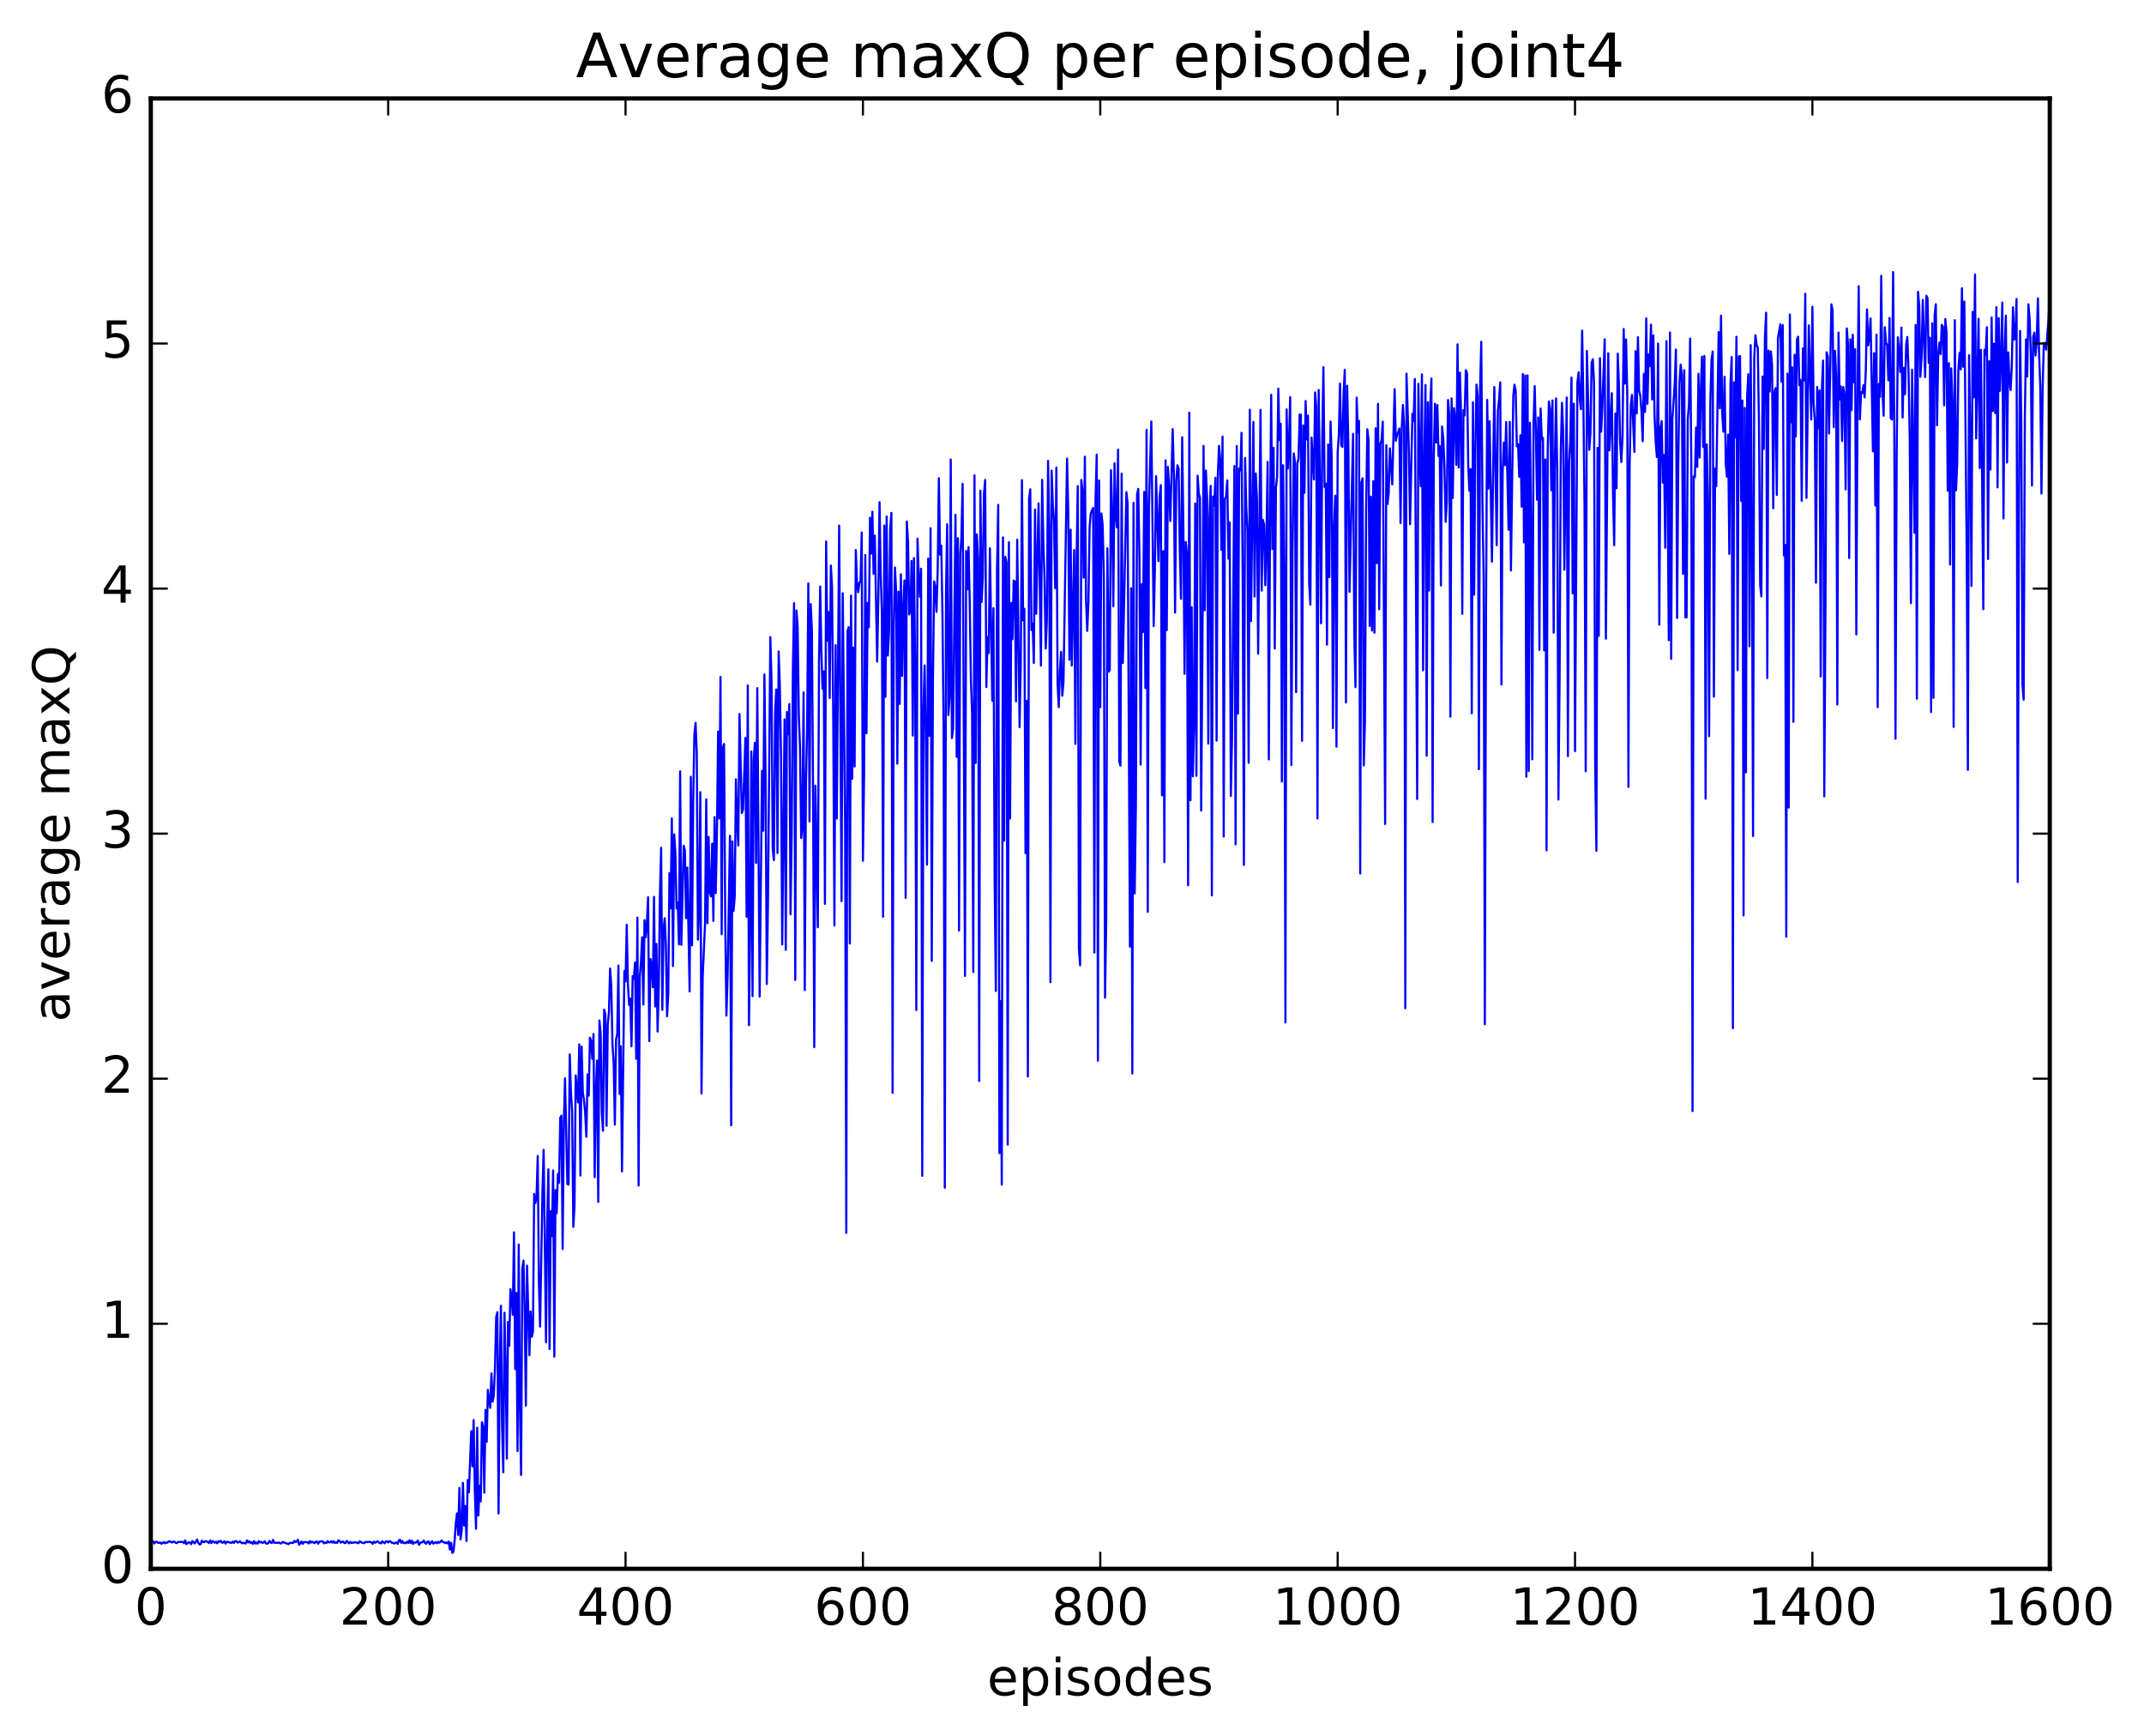 <?xml version="1.0" encoding="utf-8" standalone="no"?>
<!DOCTYPE svg PUBLIC "-//W3C//DTD SVG 1.1//EN"
  "http://www.w3.org/Graphics/SVG/1.1/DTD/svg11.dtd">
<!-- Created with matplotlib (http://matplotlib.org/) -->
<svg height="408pt" version="1.1" viewBox="0 0 504 408" width="504pt" xmlns="http://www.w3.org/2000/svg" xmlns:xlink="http://www.w3.org/1999/xlink">
 <defs>
  <style type="text/css">
*{stroke-linecap:butt;stroke-linejoin:round;stroke-miterlimit:100000;}
  </style>
 </defs>
 <g id="figure_1">
  <g id="patch_1">
   <path d="M 0 408.169 
L 504.319 408.169 
L 504.319 0 
L 0 0 
z
" style="fill:#ffffff;"/>
  </g>
  <g id="axes_1">
   <g id="patch_2">
    <path d="M 35.449 368.742 
L 481.849 368.742 
L 481.849 23.142 
L 35.449 23.142 
z
" style="fill:#ffffff;"/>
   </g>
   <g id="line2d_1">
    <path clip-path="url(#p4bfdbd4b43)" d="M 35.728 362.366 
L 36.007 362.273 
L 36.286 362.781 
L 36.565 362.423 
L 36.844 362.382 
L 37.123 362.62 
L 37.402 362.662 
L 37.681 362.573 
L 37.96 362.859 
L 38.518 362.438 
L 38.797 362.753 
L 39.076 362.55 
L 39.355 362.606 
L 39.634 362.294 
L 39.913 362.283 
L 40.471 362.564 
L 40.75 362.347 
L 41.029 362.389 
L 41.308 362.648 
L 41.587 362.679 
L 41.866 362.429 
L 42.424 362.411 
L 42.982 362.416 
L 43.261 362.724 
L 43.54 362.061 
L 43.819 362.939 
L 44.377 362.485 
L 44.656 362.605 
L 44.935 362.953 
L 45.214 362.206 
L 45.772 362.776 
L 46.33 361.873 
L 46.609 362.644 
L 46.888 362.994 
L 47.167 362.949 
L 47.446 362.135 
L 47.725 362.417 
L 48.004 362.48 
L 48.283 362.226 
L 48.841 362.414 
L 49.12 362.676 
L 49.399 362.081 
L 49.678 362.679 
L 49.957 362.225 
L 50.515 362.61 
L 50.794 362.377 
L 51.073 362.744 
L 51.352 362.234 
L 51.631 362.418 
L 51.91 362.166 
L 52.189 362.602 
L 52.468 362.545 
L 52.747 362.28 
L 53.026 362.807 
L 53.305 362.395 
L 54.421 362.643 
L 54.7 362.348 
L 54.979 362.657 
L 55.258 362.233 
L 55.537 362.222 
L 55.816 362.56 
L 56.095 362.524 
L 56.374 362.265 
L 56.932 362.759 
L 57.211 362.625 
L 57.769 362.797 
L 58.048 362.063 
L 58.327 362.526 
L 58.606 362.272 
L 58.885 362.654 
L 59.164 362.505 
L 59.443 362.859 
L 59.722 362.235 
L 60.001 362.798 
L 60.28 362.574 
L 60.559 362.828 
L 60.838 362.245 
L 61.117 362.535 
L 61.396 362.407 
L 61.675 362.641 
L 61.954 362.586 
L 62.233 362.267 
L 62.512 362.764 
L 62.791 362.842 
L 63.07 362.678 
L 63.349 362.169 
L 63.628 362.591 
L 63.907 362.671 
L 64.186 361.951 
L 64.465 362.607 
L 65.302 362.637 
L 65.581 362.551 
L 65.86 362.769 
L 66.139 362.745 
L 66.418 362.417 
L 67.813 362.941 
L 68.092 362.661 
L 68.65 362.643 
L 68.929 362.657 
L 69.208 362.168 
L 69.487 362.436 
L 69.766 362.316 
L 70.045 361.905 
L 70.324 363.092 
L 70.882 362.325 
L 71.161 362.888 
L 71.44 362.456 
L 72.277 362.485 
L 72.556 362.78 
L 72.835 362.22 
L 73.114 362.586 
L 73.393 362.367 
L 73.951 362.722 
L 74.23 362.359 
L 74.509 362.354 
L 74.788 362.845 
L 75.067 362.374 
L 75.346 362.292 
L 75.904 362.331 
L 76.183 362.754 
L 76.462 362.548 
L 76.741 362.688 
L 77.02 362.255 
L 77.299 362.522 
L 77.578 362.513 
L 77.857 362.264 
L 78.136 362.593 
L 78.415 362.24 
L 78.694 362.668 
L 78.973 362.498 
L 79.252 362.651 
L 79.531 362.046 
L 79.81 362.185 
L 80.089 362.581 
L 80.647 362.327 
L 80.926 362.66 
L 81.205 362.698 
L 81.484 362.17 
L 82.042 362.751 
L 82.321 362.414 
L 82.6 362.65 
L 83.716 362.485 
L 83.995 362.671 
L 84.274 362.709 
L 84.553 362.269 
L 85.111 362.603 
L 85.669 362.708 
L 85.948 362.388 
L 86.227 362.461 
L 86.785 362.414 
L 87.064 362.418 
L 87.343 362.569 
L 87.622 362.856 
L 87.901 362.345 
L 88.18 362.61 
L 88.738 362.287 
L 89.296 362.683 
L 89.575 362.755 
L 89.854 362.271 
L 90.412 362.745 
L 90.691 362.298 
L 90.97 362.289 
L 91.249 362.55 
L 91.528 362.24 
L 91.807 362.336 
L 92.086 362.619 
L 92.365 362.651 
L 92.644 362.801 
L 92.923 362.593 
L 93.202 362.576 
L 93.481 362.886 
L 93.76 362.035 
L 94.039 361.918 
L 94.318 362.625 
L 94.597 362.224 
L 94.876 362.716 
L 95.155 362.614 
L 95.434 362.73 
L 95.713 362.348 
L 95.992 362.647 
L 96.271 362.041 
L 96.55 362.698 
L 96.829 362.154 
L 97.108 362.885 
L 97.387 362.513 
L 97.666 362.591 
L 97.945 362.485 
L 98.224 362.101 
L 98.503 363.092 
L 98.782 362.705 
L 99.061 362.518 
L 99.34 362.469 
L 99.619 362.079 
L 99.898 362.668 
L 100.177 362.851 
L 100.456 362.377 
L 100.735 362.317 
L 101.014 362.957 
L 101.572 362.258 
L 101.851 362.823 
L 102.409 362.478 
L 102.688 362.716 
L 102.967 362.399 
L 103.246 362.614 
L 103.525 362.417 
L 103.804 362.068 
L 104.083 362.447 
L 104.362 362.483 
L 104.641 362.714 
L 104.92 362.543 
L 105.199 362.747 
L 105.478 362.342 
L 105.757 364.207 
L 106.036 362.615 
L 106.315 365.002 
L 106.594 364.706 
L 106.873 362.065 
L 107.152 357.963 
L 107.431 355.708 
L 107.71 360.791 
L 107.989 349.71 
L 108.268 361.824 
L 108.547 359.614 
L 108.826 348.54 
L 109.105 358.565 
L 109.384 353.996 
L 109.663 362.2 
L 109.942 347.87 
L 110.221 350.767 
L 110.779 336.397 
L 111.058 344.655 
L 111.337 333.783 
L 111.616 349.893 
L 111.895 359.331 
L 112.174 335.557 
L 112.453 356.219 
L 112.732 349.243 
L 113.011 352.898 
L 113.29 334.282 
L 113.569 335.249 
L 113.848 350.841 
L 114.127 331.401 
L 114.406 338.903 
L 114.685 326.677 
L 114.964 329.43 
L 115.243 330.911 
L 115.522 322.822 
L 115.801 329.462 
L 116.08 327.942 
L 116.359 321.474 
L 116.638 309.582 
L 116.917 308.427 
L 117.196 355.745 
L 117.475 321.574 
L 117.754 306.909 
L 118.033 335.476 
L 118.312 346.053 
L 118.591 308.552 
L 118.87 321.947 
L 119.149 342.853 
L 119.428 310.697 
L 119.707 316.339 
L 119.986 303.024 
L 120.265 305.004 
L 120.544 309.027 
L 120.823 289.647 
L 121.102 321.792 
L 121.381 303.906 
L 121.66 341.068 
L 121.939 292.525 
L 122.218 330.48 
L 122.497 346.676 
L 122.776 298.266 
L 123.055 296.313 
L 123.334 308.159 
L 123.613 330.386 
L 123.892 297.486 
L 124.45 318.534 
L 124.729 308.247 
L 125.008 314.23 
L 125.287 312.991 
L 125.566 280.623 
L 125.845 282.796 
L 126.124 281.488 
L 126.403 271.719 
L 126.682 301.398 
L 126.961 311.81 
L 127.519 280.167 
L 127.798 270.273 
L 128.356 315.491 
L 128.635 287.151 
L 128.914 274.843 
L 129.193 317.072 
L 129.472 284.648 
L 129.751 290.521 
L 130.03 275.102 
L 130.309 318.874 
L 130.588 279.727 
L 130.867 285.172 
L 131.146 275.946 
L 131.425 278.008 
L 131.704 262.752 
L 131.983 262.236 
L 132.262 293.55 
L 132.541 264.346 
L 132.82 253.468 
L 133.378 278.298 
L 133.657 278.432 
L 133.936 247.821 
L 134.215 256.889 
L 134.494 261.236 
L 134.773 288.373 
L 135.052 283.499 
L 135.331 252.775 
L 135.889 259.138 
L 136.168 245.481 
L 136.447 276.304 
L 136.726 246.008 
L 137.005 256.808 
L 137.284 258.597 
L 137.563 261.551 
L 137.842 267.203 
L 138.121 252.525 
L 138.4 257.522 
L 138.679 243.901 
L 138.958 244.666 
L 139.237 248.898 
L 139.516 243.016 
L 139.795 276.686 
L 140.074 256.181 
L 140.353 249.267 
L 140.632 282.508 
L 140.911 239.86 
L 141.19 242.816 
L 141.469 261.326 
L 141.748 265.79 
L 142.027 237.317 
L 142.306 238.371 
L 142.585 264.601 
L 142.864 240.796 
L 143.143 238.002 
L 143.422 227.644 
L 143.701 231.811 
L 143.98 245.604 
L 144.259 249.815 
L 144.538 264.337 
L 144.817 244.32 
L 145.096 243.093 
L 145.375 226.946 
L 145.654 257.122 
L 145.933 245.93 
L 146.212 275.325 
L 146.77 228.236 
L 147.049 230.676 
L 147.328 217.365 
L 147.607 231.407 
L 147.886 236.207 
L 148.165 234.711 
L 148.444 245.912 
L 148.723 229.448 
L 149.002 230.006 
L 149.281 226.257 
L 149.56 248.868 
L 149.839 215.689 
L 150.118 278.647 
L 150.397 229.619 
L 150.676 226.136 
L 150.955 220.281 
L 151.234 236.125 
L 151.513 216.271 
L 151.792 220.273 
L 152.071 217.047 
L 152.35 210.889 
L 152.629 244.707 
L 152.908 225.43 
L 153.187 226.902 
L 153.466 232.06 
L 153.745 210.808 
L 154.024 236.564 
L 154.303 221.866 
L 154.582 242.46 
L 154.861 232.001 
L 155.14 210.05 
L 155.419 199.279 
L 155.698 237.343 
L 155.977 218.541 
L 156.256 215.817 
L 156.535 222.376 
L 156.814 238.858 
L 157.093 233.405 
L 157.372 205.244 
L 157.651 213.505 
L 157.93 192.357 
L 158.209 227.068 
L 158.488 196.116 
L 158.767 200.48 
L 159.046 213.521 
L 159.325 212.125 
L 159.604 221.957 
L 159.883 181.301 
L 160.162 222.068 
L 160.72 198.804 
L 160.999 199.854 
L 161.278 215.815 
L 161.557 203.905 
L 162.115 233.03 
L 162.394 182.593 
L 162.673 222.201 
L 162.952 188.346 
L 163.231 172.637 
L 163.51 169.899 
L 163.789 176.838 
L 164.068 220.863 
L 164.347 213.262 
L 164.626 186.193 
L 164.905 257.016 
L 165.184 229.574 
L 165.742 217.035 
L 166.021 187.879 
L 166.3 216.988 
L 166.579 196.723 
L 166.858 209.593 
L 167.137 210.728 
L 167.416 198.307 
L 167.695 216.451 
L 167.974 192.061 
L 168.253 209.913 
L 168.532 195.762 
L 168.811 171.959 
L 169.09 192.367 
L 169.369 159.109 
L 169.648 219.587 
L 169.927 175.685 
L 170.206 174.857 
L 170.485 216.568 
L 170.764 238.706 
L 171.043 229.185 
L 171.601 196.45 
L 171.88 264.509 
L 172.159 197.75 
L 172.438 214.12 
L 172.717 210.712 
L 172.996 183.164 
L 173.275 193.411 
L 173.554 198.716 
L 173.833 167.823 
L 174.391 191.092 
L 174.67 190.289 
L 175.228 173.449 
L 175.507 215.451 
L 175.786 161.092 
L 176.065 240.959 
L 176.344 217.956 
L 176.623 176.622 
L 176.902 234.145 
L 177.181 178.634 
L 177.46 174.58 
L 177.739 202.843 
L 178.018 161.742 
L 178.576 234.235 
L 179.134 181.173 
L 179.413 195.269 
L 179.692 158.542 
L 179.971 182.474 
L 180.25 231.275 
L 180.529 212.312 
L 181.087 149.741 
L 181.366 160.268 
L 181.645 199.402 
L 181.924 202.173 
L 182.203 167.228 
L 182.482 162.052 
L 182.761 200.507 
L 183.04 153.109 
L 183.319 161.163 
L 183.598 177.896 
L 183.877 221.991 
L 184.435 169.072 
L 184.714 223.262 
L 184.993 167.354 
L 185.272 172.63 
L 185.551 165.472 
L 185.83 214.902 
L 186.109 195.815 
L 186.388 157.323 
L 186.667 141.771 
L 186.946 230.323 
L 187.225 143.477 
L 187.504 147.415 
L 187.783 168.078 
L 188.062 175.589 
L 188.341 196.977 
L 188.62 194.194 
L 188.899 162.73 
L 189.178 232.711 
L 189.457 183.894 
L 189.736 170.89 
L 190.015 137.134 
L 190.294 193.078 
L 190.573 141.984 
L 190.852 148.055 
L 191.131 185.946 
L 191.41 246.123 
L 191.689 184.679 
L 192.247 217.943 
L 192.526 155.791 
L 192.805 137.866 
L 193.084 153.2 
L 193.363 161.9 
L 193.642 157.81 
L 193.921 212.455 
L 194.2 127.284 
L 194.479 150.581 
L 194.758 143.868 
L 195.037 164.061 
L 195.316 132.933 
L 195.595 138.046 
L 195.874 168.331 
L 196.153 217.529 
L 196.432 151.65 
L 196.711 192.376 
L 197.269 123.549 
L 197.827 211.815 
L 198.106 139.438 
L 198.664 194.285 
L 198.943 289.776 
L 199.222 148.356 
L 199.501 147.418 
L 199.78 221.765 
L 200.059 139.997 
L 200.338 183.04 
L 200.617 152.194 
L 200.896 180.161 
L 201.175 129.276 
L 201.454 136.826 
L 201.733 139.197 
L 202.012 137.036 
L 202.291 136.583 
L 202.57 125.138 
L 202.849 202.319 
L 203.128 182.248 
L 203.407 130.457 
L 203.686 172.36 
L 203.965 141.722 
L 204.244 147.431 
L 204.523 121.702 
L 204.802 130.11 
L 205.081 120.278 
L 205.36 134.838 
L 205.639 125.904 
L 206.197 155.502 
L 206.476 140.068 
L 206.755 118.047 
L 207.034 135.121 
L 207.313 144 
L 207.592 215.48 
L 207.871 123.526 
L 208.15 163.773 
L 208.429 121.401 
L 208.708 154.083 
L 208.987 148.509 
L 209.266 124.184 
L 209.545 120.555 
L 209.824 256.853 
L 210.103 146.779 
L 210.382 133.384 
L 210.661 139.233 
L 210.94 179.51 
L 211.219 139.079 
L 211.498 165.442 
L 211.777 134.997 
L 212.056 158.863 
L 212.335 142.346 
L 212.614 136.426 
L 212.893 211.038 
L 213.172 122.579 
L 213.451 127.314 
L 213.73 144.436 
L 214.009 143.651 
L 214.288 131.845 
L 214.567 172.895 
L 214.846 131.186 
L 215.125 156.955 
L 215.404 237.4 
L 215.683 126.597 
L 215.962 135.3 
L 216.241 140.269 
L 216.52 133.679 
L 216.799 276.38 
L 217.078 166.861 
L 217.357 156.402 
L 217.636 173.929 
L 217.915 203.218 
L 218.194 131.285 
L 218.473 172.942 
L 218.752 124.152 
L 219.031 225.851 
L 219.31 159.898 
L 219.589 136.652 
L 219.868 138.022 
L 220.147 143.813 
L 220.426 133.917 
L 220.705 112.414 
L 220.984 130.377 
L 221.263 128.232 
L 221.542 143.843 
L 221.821 171.08 
L 222.1 279.18 
L 222.379 139.597 
L 222.658 123.226 
L 222.937 168.08 
L 223.216 163.881 
L 223.495 108.008 
L 223.774 173.482 
L 224.053 171.203 
L 224.611 120.98 
L 224.89 177.891 
L 225.169 126.508 
L 225.448 218.728 
L 225.727 130.246 
L 226.006 126.264 
L 226.285 113.695 
L 226.843 229.378 
L 227.122 129.494 
L 227.401 138.509 
L 227.68 128.586 
L 227.959 141.531 
L 228.238 159.871 
L 228.517 167.758 
L 228.796 228.479 
L 229.075 111.743 
L 229.354 179.32 
L 229.633 125.578 
L 229.912 131.173 
L 230.191 254.085 
L 230.47 115.32 
L 230.749 141.5 
L 231.028 135.813 
L 231.307 116.046 
L 231.586 112.808 
L 231.865 161.493 
L 232.144 149.77 
L 232.423 153.507 
L 232.702 128.87 
L 233.26 164.706 
L 233.539 142.947 
L 233.818 207.582 
L 234.097 232.913 
L 234.376 133.751 
L 234.655 118.673 
L 234.934 271.026 
L 235.213 235.327 
L 235.492 278.445 
L 235.771 126.315 
L 236.05 197.573 
L 236.329 130.86 
L 236.608 132.211 
L 236.887 269.024 
L 237.166 127.44 
L 237.445 192.373 
L 237.724 141.698 
L 238.003 150.231 
L 238.282 136.448 
L 238.561 136.675 
L 238.84 164.845 
L 239.119 126.869 
L 239.677 170.904 
L 239.956 156.327 
L 240.235 112.851 
L 240.514 145.809 
L 240.793 143.093 
L 241.072 200.548 
L 241.351 164.714 
L 241.63 253.019 
L 241.909 117.2 
L 242.188 115.006 
L 242.467 148.091 
L 242.746 146.548 
L 243.025 155.831 
L 243.304 119.792 
L 243.583 144.258 
L 244.141 118.325 
L 244.699 156.441 
L 244.978 112.779 
L 245.257 127.322 
L 245.536 135.795 
L 245.815 152.433 
L 246.094 145.68 
L 246.373 108.33 
L 246.652 123.879 
L 246.931 230.871 
L 247.21 110.615 
L 247.489 118.627 
L 247.768 122.644 
L 248.047 138.243 
L 248.326 109.892 
L 248.605 160.574 
L 248.884 166.195 
L 249.163 157.79 
L 249.442 153.228 
L 249.721 163.519 
L 250 160.281 
L 250.837 107.783 
L 251.116 120.106 
L 251.395 155.075 
L 251.674 124.475 
L 251.953 156.429 
L 252.511 129.277 
L 252.79 174.844 
L 253.069 132.472 
L 253.348 114.244 
L 253.627 223.013 
L 253.906 226.888 
L 254.185 112.8 
L 254.464 115.414 
L 254.743 135.76 
L 255.022 107.351 
L 255.301 141.23 
L 255.58 148.285 
L 255.859 141.529 
L 256.138 123.962 
L 256.417 120.615 
L 256.975 119.376 
L 257.254 223.883 
L 257.533 117.391 
L 257.812 106.861 
L 258.091 249.308 
L 258.37 112.937 
L 258.649 166.224 
L 258.928 120.691 
L 259.207 123.503 
L 259.486 135.511 
L 259.765 234.491 
L 260.044 216.421 
L 260.323 128.881 
L 260.602 157.878 
L 260.881 157.489 
L 261.16 110.526 
L 261.439 120.143 
L 261.718 142.503 
L 261.997 108.892 
L 262.276 121.299 
L 262.555 123.958 
L 262.834 105.695 
L 263.113 178.951 
L 263.392 179.96 
L 263.671 111.337 
L 263.95 155.826 
L 264.787 115.679 
L 265.066 118.349 
L 265.624 222.481 
L 265.903 138.268 
L 266.182 252.303 
L 266.461 118.21 
L 266.74 209.99 
L 267.019 189.088 
L 267.298 116.227 
L 267.577 114.902 
L 267.856 131.199 
L 268.135 179.706 
L 268.414 137.335 
L 268.693 148.546 
L 268.972 115.634 
L 269.251 161.71 
L 269.53 101.053 
L 269.809 214.317 
L 270.088 118.874 
L 270.646 99.072 
L 271.204 147.159 
L 271.483 133.73 
L 271.762 111.938 
L 272.32 131.9 
L 272.599 116.803 
L 272.878 114.037 
L 273.157 186.929 
L 273.436 129.531 
L 273.715 202.63 
L 273.994 108.204 
L 274.273 148.118 
L 274.552 109.755 
L 274.831 114.576 
L 275.11 122.467 
L 275.668 100.859 
L 275.947 111.348 
L 276.226 143.998 
L 276.505 113.017 
L 276.784 109.359 
L 277.063 110.185 
L 277.342 129.318 
L 277.621 140.766 
L 277.9 102.78 
L 278.179 124.169 
L 278.458 158.362 
L 278.737 127.386 
L 279.016 130.078 
L 279.295 208.088 
L 279.574 96.991 
L 279.853 188.088 
L 280.132 142.725 
L 280.411 182.441 
L 280.69 170.687 
L 280.969 118.336 
L 281.248 182.349 
L 281.527 111.801 
L 281.806 116.016 
L 282.085 116.962 
L 282.364 190.524 
L 282.643 155.322 
L 282.922 104.803 
L 283.201 143.428 
L 283.48 110.592 
L 283.759 117.067 
L 284.038 174.766 
L 284.317 121.651 
L 284.596 114.209 
L 284.875 210.456 
L 285.154 116.716 
L 285.433 118.865 
L 285.712 112.317 
L 285.991 174.08 
L 286.27 112.088 
L 286.549 104.799 
L 286.828 107.84 
L 287.107 129.241 
L 287.386 102.635 
L 287.665 196.635 
L 287.944 117.254 
L 288.223 116.724 
L 288.502 112.918 
L 288.781 131.318 
L 289.06 122.767 
L 289.339 187.081 
L 289.618 173.73 
L 290.176 109.532 
L 290.455 198.455 
L 290.734 104.84 
L 291.013 167.745 
L 291.292 110.141 
L 291.571 110.584 
L 291.85 101.726 
L 292.129 136.235 
L 292.408 203.308 
L 292.687 107.657 
L 292.966 119.35 
L 293.245 124.861 
L 293.524 179.284 
L 293.803 96.313 
L 294.082 145.971 
L 294.64 99.178 
L 294.919 140.212 
L 295.198 111.299 
L 295.477 117.392 
L 295.756 153.641 
L 296.314 96.334 
L 296.593 138.811 
L 296.872 122.182 
L 297.151 123.298 
L 297.43 137.544 
L 297.709 126.507 
L 297.988 108.569 
L 298.267 178.502 
L 298.546 123.772 
L 298.825 92.785 
L 299.104 129.032 
L 299.383 105.252 
L 299.662 152.429 
L 299.941 114.582 
L 300.22 112.097 
L 300.499 91.344 
L 300.778 103.453 
L 301.057 99.598 
L 301.336 183.719 
L 301.615 109.349 
L 301.894 134.942 
L 302.173 240.328 
L 302.452 96.227 
L 302.731 110.115 
L 303.01 104.415 
L 303.289 93.355 
L 303.568 179.814 
L 303.847 129.085 
L 304.126 106.573 
L 304.405 108.555 
L 304.684 162.673 
L 304.963 108.99 
L 305.242 107.782 
L 305.521 97.42 
L 305.8 97.479 
L 306.079 174.132 
L 306.358 100.015 
L 306.637 115.819 
L 306.916 94.259 
L 307.195 103.294 
L 307.474 97.684 
L 307.753 137.094 
L 308.032 142.12 
L 308.311 102.835 
L 308.869 112.681 
L 309.148 92.23 
L 309.427 95.789 
L 309.706 192.391 
L 309.985 91.671 
L 310.264 112.732 
L 310.543 146.501 
L 310.822 103.537 
L 311.101 86.3 
L 311.38 114.445 
L 311.659 113.633 
L 311.938 151.524 
L 312.217 104.478 
L 312.496 135.648 
L 312.775 99.079 
L 313.054 107.769 
L 313.333 171.128 
L 313.612 123.876 
L 313.891 116.511 
L 314.17 175.497 
L 314.449 106.388 
L 314.728 102.128 
L 315.007 90.175 
L 315.286 104.653 
L 315.565 105.046 
L 315.844 92.507 
L 316.123 86.933 
L 316.402 165.126 
L 316.681 90.672 
L 316.96 104.435 
L 317.239 139.098 
L 318.076 101.987 
L 318.355 148.518 
L 318.634 161.52 
L 318.913 93.456 
L 319.192 101.614 
L 319.471 98.919 
L 319.75 205.302 
L 320.029 113.397 
L 320.308 112.413 
L 320.587 179.905 
L 320.866 169.41 
L 321.145 119.719 
L 321.424 100.899 
L 321.703 103.315 
L 321.982 147.136 
L 322.261 116.757 
L 322.54 148.209 
L 322.819 113.125 
L 323.098 148.718 
L 323.377 100.685 
L 323.656 132.345 
L 323.935 94.915 
L 324.214 143.206 
L 324.493 104.307 
L 324.772 103.468 
L 325.051 99.106 
L 325.609 193.672 
L 325.888 104.638 
L 326.167 118.475 
L 326.446 115.877 
L 326.725 105.382 
L 327.283 113.85 
L 327.841 91.463 
L 328.12 103.62 
L 328.399 102.213 
L 328.678 101.653 
L 328.957 100.721 
L 329.236 122.926 
L 329.515 100.621 
L 329.794 95.192 
L 330.073 100.389 
L 330.352 236.995 
L 330.631 87.824 
L 331.189 105.924 
L 331.468 123.21 
L 332.026 97.201 
L 332.305 98.913 
L 332.584 89.074 
L 333.142 187.804 
L 333.421 90.225 
L 333.7 107.621 
L 333.979 114.278 
L 334.258 87.994 
L 334.537 157.543 
L 334.816 108.09 
L 335.095 90.491 
L 335.374 177.618 
L 335.653 94.53 
L 335.932 138.8 
L 336.211 95.385 
L 336.49 88.955 
L 336.769 193.195 
L 337.048 107.312 
L 337.327 94.889 
L 337.606 104.019 
L 337.885 95.216 
L 338.164 107.186 
L 338.443 104.853 
L 338.722 137.616 
L 339.001 100.254 
L 339.28 103.138 
L 339.559 109.879 
L 339.838 122.652 
L 340.117 118.008 
L 340.396 94.023 
L 340.675 97.356 
L 340.954 168.441 
L 341.233 93.645 
L 341.512 117.041 
L 341.791 95.92 
L 342.07 98.601 
L 342.349 109.258 
L 342.628 80.936 
L 342.907 109.901 
L 343.186 87.593 
L 343.465 97.675 
L 343.744 144.268 
L 344.023 96.402 
L 344.302 97.646 
L 344.581 87.001 
L 344.86 87.721 
L 345.139 109.367 
L 345.418 115.352 
L 345.697 110.242 
L 345.976 167.653 
L 346.255 94.557 
L 346.534 139.782 
L 346.813 105.885 
L 347.092 90.394 
L 347.371 93.2 
L 347.65 180.789 
L 347.929 91.315 
L 348.208 80.349 
L 348.487 118.46 
L 348.766 135.23 
L 349.045 240.756 
L 349.324 143.477 
L 349.603 93.995 
L 349.882 114.839 
L 350.161 99.017 
L 350.719 132.019 
L 351.277 90.976 
L 351.835 128.152 
L 352.114 96.539 
L 352.393 94.009 
L 352.672 89.877 
L 352.951 160.901 
L 353.23 110.937 
L 353.509 104.019 
L 353.788 109.332 
L 354.067 99.212 
L 354.625 124.522 
L 354.904 99.169 
L 355.183 134.084 
L 355.741 92.947 
L 356.02 90.425 
L 356.299 91.82 
L 356.578 104.917 
L 356.857 104.429 
L 357.136 112.059 
L 357.415 102.309 
L 357.694 119.083 
L 357.973 87.906 
L 358.252 127.47 
L 358.531 88.262 
L 358.81 182.567 
L 359.089 88.244 
L 359.368 181.224 
L 359.647 99.367 
L 359.926 124.505 
L 360.205 178.471 
L 360.484 100.092 
L 360.763 90.765 
L 361.042 101.715 
L 361.321 117.451 
L 361.6 98.116 
L 361.879 152.738 
L 362.158 96.015 
L 362.437 103.278 
L 362.716 102.937 
L 362.995 152.871 
L 363.274 107.987 
L 363.553 199.853 
L 363.832 105.616 
L 364.111 94.377 
L 364.39 96.131 
L 364.669 115.231 
L 364.948 94.12 
L 365.227 148.719 
L 365.506 108.537 
L 365.785 93.649 
L 366.064 110.708 
L 366.343 187.925 
L 366.622 159.262 
L 366.901 106.043 
L 367.18 94.683 
L 367.459 101.475 
L 367.738 133.917 
L 368.296 93.425 
L 368.575 177.725 
L 368.854 108.599 
L 369.133 103.698 
L 369.412 88.748 
L 369.691 139.454 
L 369.97 94.886 
L 370.249 176.546 
L 370.807 89.942 
L 371.086 87.515 
L 371.365 93.81 
L 371.644 96.196 
L 371.923 77.718 
L 372.202 93.657 
L 372.481 118.921 
L 372.76 181.286 
L 373.039 82.49 
L 373.597 105.72 
L 373.876 101.757 
L 374.155 85.265 
L 374.434 84.431 
L 374.713 89.973 
L 374.992 180.325 
L 375.271 199.978 
L 375.55 105.26 
L 375.829 149.46 
L 376.108 84.193 
L 376.387 101.468 
L 376.666 95.794 
L 377.224 79.745 
L 377.503 150.11 
L 378.061 83.024 
L 378.34 105.85 
L 378.898 92.416 
L 379.177 116.136 
L 379.456 128.15 
L 379.735 97.188 
L 380.014 114.744 
L 380.293 83.123 
L 380.572 90.704 
L 380.851 103.858 
L 381.13 108.589 
L 381.409 102.706 
L 381.688 77.331 
L 381.967 90.163 
L 382.246 79.782 
L 382.525 92.451 
L 382.804 184.951 
L 383.083 109.54 
L 383.362 95.193 
L 383.641 92.828 
L 384.199 106.206 
L 384.478 82.542 
L 384.757 97.169 
L 385.036 79.257 
L 385.315 91.836 
L 385.594 92.98 
L 385.873 96.638 
L 386.152 103.7 
L 386.431 87.881 
L 386.71 96.826 
L 386.989 74.818 
L 387.268 94.917 
L 387.547 83.302 
L 387.826 86.049 
L 388.105 76.305 
L 388.384 93.887 
L 388.663 78.836 
L 388.942 97.869 
L 389.221 103.975 
L 389.5 107.432 
L 389.779 80.748 
L 390.058 146.839 
L 390.337 100.545 
L 390.616 98.985 
L 390.895 113.435 
L 391.174 106.91 
L 391.453 128.746 
L 391.732 80.184 
L 392.29 150.473 
L 392.569 78.145 
L 392.848 154.86 
L 393.127 98.41 
L 393.685 90.443 
L 393.964 82.156 
L 394.243 145.249 
L 394.522 108.627 
L 394.801 90.164 
L 395.08 85.695 
L 395.359 88.17 
L 395.638 134.864 
L 395.917 87.011 
L 396.196 145.116 
L 396.475 145.096 
L 396.754 98.453 
L 397.033 95.099 
L 397.312 79.589 
L 397.591 109.794 
L 397.87 261.15 
L 398.149 111.963 
L 398.428 112.168 
L 398.707 100.502 
L 398.986 109.73 
L 399.265 87.855 
L 399.544 107.526 
L 399.823 91.686 
L 400.102 83.827 
L 400.381 105.063 
L 400.66 83.66 
L 400.939 187.723 
L 401.218 104.463 
L 401.497 119.402 
L 401.776 173.019 
L 402.055 94.652 
L 402.334 84.583 
L 402.613 82.61 
L 402.892 163.743 
L 403.171 110.138 
L 403.45 114.267 
L 404.008 78.047 
L 404.287 95.961 
L 404.566 74.191 
L 404.845 97.042 
L 405.124 101.455 
L 405.403 88.555 
L 405.682 108.989 
L 405.961 112.065 
L 406.24 102.153 
L 406.519 130.181 
L 406.798 90.125 
L 407.077 83.918 
L 407.356 241.684 
L 407.635 89.853 
L 407.914 102.794 
L 408.193 79.166 
L 408.472 157.509 
L 408.751 83.78 
L 409.03 83.681 
L 409.309 117.742 
L 409.588 94.13 
L 409.867 215.165 
L 410.146 95.872 
L 410.425 181.535 
L 410.704 93.305 
L 410.983 87.938 
L 411.262 151.919 
L 411.541 81.124 
L 411.82 124.127 
L 412.099 196.516 
L 412.378 84.139 
L 412.657 78.807 
L 412.936 81.09 
L 413.215 81.73 
L 413.494 100.041 
L 413.773 137.518 
L 414.052 140.176 
L 414.331 88.523 
L 414.61 105.534 
L 414.889 79.475 
L 415.168 73.508 
L 415.447 159.374 
L 415.726 82.398 
L 416.005 92.012 
L 416.284 82.588 
L 416.563 85.819 
L 416.842 119.472 
L 417.121 92.08 
L 417.4 91.194 
L 417.679 116.338 
L 417.958 79.447 
L 418.516 76.233 
L 418.795 89.711 
L 419.074 76.402 
L 419.353 130.561 
L 419.632 128.078 
L 419.911 220.173 
L 420.19 87.838 
L 420.469 189.817 
L 420.748 73.931 
L 421.027 99.261 
L 421.306 86.354 
L 421.585 169.669 
L 421.864 83.368 
L 422.143 102.571 
L 422.422 79.795 
L 422.701 79.144 
L 422.98 90.558 
L 423.259 89.307 
L 423.538 117.705 
L 423.817 81.898 
L 424.096 89.452 
L 424.375 69.056 
L 424.654 117.024 
L 425.212 76.469 
L 425.77 98.606 
L 426.049 72.112 
L 426.328 94.845 
L 426.607 98.672 
L 426.886 136.979 
L 427.165 90.971 
L 427.444 100.654 
L 427.723 91.758 
L 428.002 159.011 
L 428.281 91.385 
L 428.56 84.765 
L 428.839 187.184 
L 429.118 143.681 
L 429.397 82.809 
L 429.676 83.855 
L 429.955 101.906 
L 430.513 71.536 
L 430.792 72.971 
L 431.071 100.381 
L 431.35 82.453 
L 431.629 88.492 
L 431.908 165.58 
L 432.187 78.155 
L 432.466 93.907 
L 432.745 90.839 
L 433.024 103.66 
L 433.303 90.986 
L 433.582 92.948 
L 433.861 115.023 
L 434.14 77.194 
L 434.419 81.054 
L 434.698 131.166 
L 434.977 79.765 
L 435.256 96.381 
L 435.535 78.675 
L 435.814 89.85 
L 436.093 82.083 
L 436.372 149.107 
L 436.651 94.404 
L 436.93 67.281 
L 437.209 98.57 
L 437.488 92.183 
L 437.767 92.392 
L 438.046 90.55 
L 438.325 93.4 
L 438.604 87.075 
L 438.883 72.724 
L 439.162 81.17 
L 439.441 79.188 
L 439.72 74.849 
L 440.278 106.083 
L 440.557 83 
L 440.836 118.823 
L 441.115 78.673 
L 441.394 166.207 
L 441.673 90.213 
L 441.952 93.258 
L 442.231 64.824 
L 442.51 91.687 
L 442.789 97.714 
L 443.068 76.933 
L 443.347 80.603 
L 443.626 81.1 
L 443.905 89.393 
L 444.184 74.727 
L 444.463 98.308 
L 444.742 98.579 
L 445.021 63.943 
L 445.3 101.289 
L 445.579 173.633 
L 445.858 107.058 
L 446.137 79.268 
L 446.416 82.595 
L 446.695 87.448 
L 446.974 77.001 
L 447.253 98.131 
L 447.532 86.439 
L 447.811 92.644 
L 448.09 81.036 
L 448.369 79.207 
L 448.648 87.447 
L 448.927 102.619 
L 449.206 141.765 
L 449.485 86.918 
L 450.043 125.239 
L 450.322 76.373 
L 450.601 164.224 
L 450.88 68.582 
L 451.159 71.799 
L 451.438 88.555 
L 451.717 83.94 
L 451.996 70.484 
L 452.554 88.632 
L 452.833 69.521 
L 453.112 70.064 
L 453.391 85.28 
L 453.67 79.393 
L 453.949 167.345 
L 454.228 76.002 
L 454.507 164.024 
L 454.786 73.989 
L 455.065 71.503 
L 455.344 99.96 
L 455.623 83.544 
L 455.902 80.505 
L 456.181 83.213 
L 456.46 76.345 
L 456.739 76.771 
L 457.018 95.277 
L 457.297 74.986 
L 457.576 78.196 
L 457.855 115.324 
L 458.134 85.368 
L 458.413 132.703 
L 458.692 86.576 
L 458.971 94.383 
L 459.25 170.859 
L 459.529 75.253 
L 459.808 115.256 
L 460.087 108.872 
L 460.366 86.854 
L 460.645 82.951 
L 460.924 86.83 
L 461.203 67.74 
L 461.482 86.201 
L 461.761 70.893 
L 462.319 129.528 
L 462.598 180.97 
L 462.877 83.491 
L 463.156 103.319 
L 463.435 137.727 
L 463.714 73.308 
L 463.993 93.38 
L 464.272 64.54 
L 464.551 103.047 
L 465.109 74.92 
L 465.388 110.016 
L 465.667 82.241 
L 466.225 143.186 
L 466.504 82.193 
L 466.783 83.35 
L 467.062 76.915 
L 467.341 131.399 
L 467.62 84.874 
L 467.899 110.365 
L 468.178 74.618 
L 468.457 96.601 
L 468.736 80.785 
L 469.015 97.099 
L 469.294 72.209 
L 469.573 114.542 
L 469.852 74.768 
L 470.131 91.877 
L 470.41 83.677 
L 470.689 71.101 
L 470.968 121.853 
L 471.247 82.412 
L 471.526 74.184 
L 471.805 108.708 
L 472.084 82.84 
L 472.363 89.259 
L 472.642 91.674 
L 472.921 85.994 
L 473.2 72.225 
L 473.479 79.851 
L 473.758 79.41 
L 474.037 70.269 
L 474.316 207.306 
L 474.595 120.746 
L 474.874 77.786 
L 475.153 99.314 
L 475.432 160.889 
L 475.711 164.448 
L 475.99 98.197 
L 476.269 79.773 
L 476.548 88.486 
L 476.827 71.52 
L 477.106 74.797 
L 477.385 82.884 
L 477.664 114.129 
L 477.943 79.289 
L 478.222 78.175 
L 478.501 83.554 
L 478.78 80.118 
L 479.059 70.14 
L 479.338 83.106 
L 479.617 90.799 
L 479.896 116.005 
L 480.175 91.195 
L 480.454 80.619 
L 480.733 80.642 
L 481.012 82.179 
L 481.57 74.91 
L 481.849 69.058 
L 481.849 69.058 
" style="fill:none;stroke:#0000ff;stroke-linecap:square;stroke-width:0.5;"/>
   </g>
   <g id="patch_3">
    <path d="M 35.449 23.142 
L 481.849 23.142 
" style="fill:none;stroke:#000000;stroke-linecap:square;stroke-linejoin:miter;"/>
   </g>
   <g id="patch_4">
    <path d="M 481.849 368.742 
L 481.849 23.142 
" style="fill:none;stroke:#000000;stroke-linecap:square;stroke-linejoin:miter;"/>
   </g>
   <g id="patch_5">
    <path d="M 35.449 368.742 
L 35.449 23.142 
" style="fill:none;stroke:#000000;stroke-linecap:square;stroke-linejoin:miter;"/>
   </g>
   <g id="patch_6">
    <path d="M 35.449 368.742 
L 481.849 368.742 
" style="fill:none;stroke:#000000;stroke-linecap:square;stroke-linejoin:miter;"/>
   </g>
   <g id="matplotlib.axis_1">
    <g id="xtick_1">
     <g id="line2d_2">
      <defs>
       <path d="M 0 0 
L 0 -4 
" id="mcaaf1fe5f7" style="stroke:#000000;stroke-width:0.5;"/>
      </defs>
      <g>
       <use style="stroke:#000000;stroke-width:0.5;" x="35.449" xlink:href="#mcaaf1fe5f7" y="368.742"/>
      </g>
     </g>
     <g id="line2d_3">
      <defs>
       <path d="M 0 0 
L 0 4 
" id="m8591e7172e" style="stroke:#000000;stroke-width:0.5;"/>
      </defs>
      <g>
       <use style="stroke:#000000;stroke-width:0.5;" x="35.449" xlink:href="#m8591e7172e" y="23.142"/>
      </g>
     </g>
     <g id="text_1">
      <!-- 0 -->
      <defs>
       <path d="M 31.781 66.406 
Q 24.172 66.406 20.328 58.906 
Q 16.5 51.422 16.5 36.375 
Q 16.5 21.391 20.328 13.891 
Q 24.172 6.391 31.781 6.391 
Q 39.453 6.391 43.281 13.891 
Q 47.125 21.391 47.125 36.375 
Q 47.125 51.422 43.281 58.906 
Q 39.453 66.406 31.781 66.406 
M 31.781 74.219 
Q 44.047 74.219 50.516 64.516 
Q 56.984 54.828 56.984 36.375 
Q 56.984 17.969 50.516 8.266 
Q 44.047 -1.422 31.781 -1.422 
Q 19.531 -1.422 13.062 8.266 
Q 6.594 17.969 6.594 36.375 
Q 6.594 54.828 13.062 64.516 
Q 19.531 74.219 31.781 74.219 
" id="BitstreamVeraSans-Roman-30"/>
      </defs>
      <g transform="translate(31.631 381.86)scale(0.12 -0.12)">
       <use xlink:href="#BitstreamVeraSans-Roman-30"/>
      </g>
     </g>
    </g>
    <g id="xtick_2">
     <g id="line2d_4">
      <g>
       <use style="stroke:#000000;stroke-width:0.5;" x="91.249" xlink:href="#mcaaf1fe5f7" y="368.742"/>
      </g>
     </g>
     <g id="line2d_5">
      <g>
       <use style="stroke:#000000;stroke-width:0.5;" x="91.249" xlink:href="#m8591e7172e" y="23.142"/>
      </g>
     </g>
     <g id="text_2">
      <!-- 200 -->
      <defs>
       <path d="M 19.188 8.297 
L 53.609 8.297 
L 53.609 0 
L 7.328 0 
L 7.328 8.297 
Q 12.938 14.109 22.625 23.891 
Q 32.328 33.688 34.812 36.531 
Q 39.547 41.844 41.422 45.531 
Q 43.312 49.219 43.312 52.781 
Q 43.312 58.594 39.234 62.25 
Q 35.156 65.922 28.609 65.922 
Q 23.969 65.922 18.812 64.312 
Q 13.672 62.703 7.812 59.422 
L 7.812 69.391 
Q 13.766 71.781 18.938 73 
Q 24.125 74.219 28.422 74.219 
Q 39.75 74.219 46.484 68.547 
Q 53.219 62.891 53.219 53.422 
Q 53.219 48.922 51.531 44.891 
Q 49.859 40.875 45.406 35.406 
Q 44.188 33.984 37.641 27.219 
Q 31.109 20.453 19.188 8.297 
" id="BitstreamVeraSans-Roman-32"/>
      </defs>
      <g transform="translate(79.796 381.86)scale(0.12 -0.12)">
       <use xlink:href="#BitstreamVeraSans-Roman-32"/>
       <use x="63.623" xlink:href="#BitstreamVeraSans-Roman-30"/>
       <use x="127.246" xlink:href="#BitstreamVeraSans-Roman-30"/>
      </g>
     </g>
    </g>
    <g id="xtick_3">
     <g id="line2d_6">
      <g>
       <use style="stroke:#000000;stroke-width:0.5;" x="147.049" xlink:href="#mcaaf1fe5f7" y="368.742"/>
      </g>
     </g>
     <g id="line2d_7">
      <g>
       <use style="stroke:#000000;stroke-width:0.5;" x="147.049" xlink:href="#m8591e7172e" y="23.142"/>
      </g>
     </g>
     <g id="text_3">
      <!-- 400 -->
      <defs>
       <path d="M 37.797 64.312 
L 12.891 25.391 
L 37.797 25.391 
z
M 35.203 72.906 
L 47.609 72.906 
L 47.609 25.391 
L 58.016 25.391 
L 58.016 17.188 
L 47.609 17.188 
L 47.609 0 
L 37.797 0 
L 37.797 17.188 
L 4.891 17.188 
L 4.891 26.703 
z
" id="BitstreamVeraSans-Roman-34"/>
      </defs>
      <g transform="translate(135.596 381.86)scale(0.12 -0.12)">
       <use xlink:href="#BitstreamVeraSans-Roman-34"/>
       <use x="63.623" xlink:href="#BitstreamVeraSans-Roman-30"/>
       <use x="127.246" xlink:href="#BitstreamVeraSans-Roman-30"/>
      </g>
     </g>
    </g>
    <g id="xtick_4">
     <g id="line2d_8">
      <g>
       <use style="stroke:#000000;stroke-width:0.5;" x="202.849" xlink:href="#mcaaf1fe5f7" y="368.742"/>
      </g>
     </g>
     <g id="line2d_9">
      <g>
       <use style="stroke:#000000;stroke-width:0.5;" x="202.849" xlink:href="#m8591e7172e" y="23.142"/>
      </g>
     </g>
     <g id="text_4">
      <!-- 600 -->
      <defs>
       <path d="M 33.016 40.375 
Q 26.375 40.375 22.484 35.828 
Q 18.609 31.297 18.609 23.391 
Q 18.609 15.531 22.484 10.953 
Q 26.375 6.391 33.016 6.391 
Q 39.656 6.391 43.531 10.953 
Q 47.406 15.531 47.406 23.391 
Q 47.406 31.297 43.531 35.828 
Q 39.656 40.375 33.016 40.375 
M 52.594 71.297 
L 52.594 62.312 
Q 48.875 64.062 45.094 64.984 
Q 41.312 65.922 37.594 65.922 
Q 27.828 65.922 22.672 59.328 
Q 17.531 52.734 16.797 39.406 
Q 19.672 43.656 24.016 45.922 
Q 28.375 48.188 33.594 48.188 
Q 44.578 48.188 50.953 41.516 
Q 57.328 34.859 57.328 23.391 
Q 57.328 12.156 50.688 5.359 
Q 44.047 -1.422 33.016 -1.422 
Q 20.359 -1.422 13.672 8.266 
Q 6.984 17.969 6.984 36.375 
Q 6.984 53.656 15.188 63.938 
Q 23.391 74.219 37.203 74.219 
Q 40.922 74.219 44.703 73.484 
Q 48.484 72.75 52.594 71.297 
" id="BitstreamVeraSans-Roman-36"/>
      </defs>
      <g transform="translate(191.396 381.86)scale(0.12 -0.12)">
       <use xlink:href="#BitstreamVeraSans-Roman-36"/>
       <use x="63.623" xlink:href="#BitstreamVeraSans-Roman-30"/>
       <use x="127.246" xlink:href="#BitstreamVeraSans-Roman-30"/>
      </g>
     </g>
    </g>
    <g id="xtick_5">
     <g id="line2d_10">
      <g>
       <use style="stroke:#000000;stroke-width:0.5;" x="258.649" xlink:href="#mcaaf1fe5f7" y="368.742"/>
      </g>
     </g>
     <g id="line2d_11">
      <g>
       <use style="stroke:#000000;stroke-width:0.5;" x="258.649" xlink:href="#m8591e7172e" y="23.142"/>
      </g>
     </g>
     <g id="text_5">
      <!-- 800 -->
      <defs>
       <path d="M 31.781 34.625 
Q 24.75 34.625 20.719 30.859 
Q 16.703 27.094 16.703 20.516 
Q 16.703 13.922 20.719 10.156 
Q 24.75 6.391 31.781 6.391 
Q 38.812 6.391 42.859 10.172 
Q 46.922 13.969 46.922 20.516 
Q 46.922 27.094 42.891 30.859 
Q 38.875 34.625 31.781 34.625 
M 21.922 38.812 
Q 15.578 40.375 12.031 44.719 
Q 8.5 49.078 8.5 55.328 
Q 8.5 64.062 14.719 69.141 
Q 20.953 74.219 31.781 74.219 
Q 42.672 74.219 48.875 69.141 
Q 55.078 64.062 55.078 55.328 
Q 55.078 49.078 51.531 44.719 
Q 48 40.375 41.703 38.812 
Q 48.828 37.156 52.797 32.312 
Q 56.781 27.484 56.781 20.516 
Q 56.781 9.906 50.312 4.234 
Q 43.844 -1.422 31.781 -1.422 
Q 19.734 -1.422 13.25 4.234 
Q 6.781 9.906 6.781 20.516 
Q 6.781 27.484 10.781 32.312 
Q 14.797 37.156 21.922 38.812 
M 18.312 54.391 
Q 18.312 48.734 21.844 45.562 
Q 25.391 42.391 31.781 42.391 
Q 38.141 42.391 41.719 45.562 
Q 45.312 48.734 45.312 54.391 
Q 45.312 60.062 41.719 63.234 
Q 38.141 66.406 31.781 66.406 
Q 25.391 66.406 21.844 63.234 
Q 18.312 60.062 18.312 54.391 
" id="BitstreamVeraSans-Roman-38"/>
      </defs>
      <g transform="translate(247.196 381.86)scale(0.12 -0.12)">
       <use xlink:href="#BitstreamVeraSans-Roman-38"/>
       <use x="63.623" xlink:href="#BitstreamVeraSans-Roman-30"/>
       <use x="127.246" xlink:href="#BitstreamVeraSans-Roman-30"/>
      </g>
     </g>
    </g>
    <g id="xtick_6">
     <g id="line2d_12">
      <g>
       <use style="stroke:#000000;stroke-width:0.5;" x="314.449" xlink:href="#mcaaf1fe5f7" y="368.742"/>
      </g>
     </g>
     <g id="line2d_13">
      <g>
       <use style="stroke:#000000;stroke-width:0.5;" x="314.449" xlink:href="#m8591e7172e" y="23.142"/>
      </g>
     </g>
     <g id="text_6">
      <!-- 1000 -->
      <defs>
       <path d="M 12.406 8.297 
L 28.516 8.297 
L 28.516 63.922 
L 10.984 60.406 
L 10.984 69.391 
L 28.422 72.906 
L 38.281 72.906 
L 38.281 8.297 
L 54.391 8.297 
L 54.391 0 
L 12.406 0 
z
" id="BitstreamVeraSans-Roman-31"/>
      </defs>
      <g transform="translate(299.179 381.86)scale(0.12 -0.12)">
       <use xlink:href="#BitstreamVeraSans-Roman-31"/>
       <use x="63.623" xlink:href="#BitstreamVeraSans-Roman-30"/>
       <use x="127.246" xlink:href="#BitstreamVeraSans-Roman-30"/>
       <use x="190.869" xlink:href="#BitstreamVeraSans-Roman-30"/>
      </g>
     </g>
    </g>
    <g id="xtick_7">
     <g id="line2d_14">
      <g>
       <use style="stroke:#000000;stroke-width:0.5;" x="370.249" xlink:href="#mcaaf1fe5f7" y="368.742"/>
      </g>
     </g>
     <g id="line2d_15">
      <g>
       <use style="stroke:#000000;stroke-width:0.5;" x="370.249" xlink:href="#m8591e7172e" y="23.142"/>
      </g>
     </g>
     <g id="text_7">
      <!-- 1200 -->
      <g transform="translate(354.979 381.86)scale(0.12 -0.12)">
       <use xlink:href="#BitstreamVeraSans-Roman-31"/>
       <use x="63.623" xlink:href="#BitstreamVeraSans-Roman-32"/>
       <use x="127.246" xlink:href="#BitstreamVeraSans-Roman-30"/>
       <use x="190.869" xlink:href="#BitstreamVeraSans-Roman-30"/>
      </g>
     </g>
    </g>
    <g id="xtick_8">
     <g id="line2d_16">
      <g>
       <use style="stroke:#000000;stroke-width:0.5;" x="426.049" xlink:href="#mcaaf1fe5f7" y="368.742"/>
      </g>
     </g>
     <g id="line2d_17">
      <g>
       <use style="stroke:#000000;stroke-width:0.5;" x="426.049" xlink:href="#m8591e7172e" y="23.142"/>
      </g>
     </g>
     <g id="text_8">
      <!-- 1400 -->
      <g transform="translate(410.779 381.86)scale(0.12 -0.12)">
       <use xlink:href="#BitstreamVeraSans-Roman-31"/>
       <use x="63.623" xlink:href="#BitstreamVeraSans-Roman-34"/>
       <use x="127.246" xlink:href="#BitstreamVeraSans-Roman-30"/>
       <use x="190.869" xlink:href="#BitstreamVeraSans-Roman-30"/>
      </g>
     </g>
    </g>
    <g id="xtick_9">
     <g id="line2d_18">
      <g>
       <use style="stroke:#000000;stroke-width:0.5;" x="481.849" xlink:href="#mcaaf1fe5f7" y="368.742"/>
      </g>
     </g>
     <g id="line2d_19">
      <g>
       <use style="stroke:#000000;stroke-width:0.5;" x="481.849" xlink:href="#m8591e7172e" y="23.142"/>
      </g>
     </g>
     <g id="text_9">
      <!-- 1600 -->
      <g transform="translate(466.579 381.86)scale(0.12 -0.12)">
       <use xlink:href="#BitstreamVeraSans-Roman-31"/>
       <use x="63.623" xlink:href="#BitstreamVeraSans-Roman-36"/>
       <use x="127.246" xlink:href="#BitstreamVeraSans-Roman-30"/>
       <use x="190.869" xlink:href="#BitstreamVeraSans-Roman-30"/>
      </g>
     </g>
    </g>
    <g id="text_10">
     <!-- episodes -->
     <defs>
      <path d="M 18.109 8.203 
L 18.109 -20.797 
L 9.078 -20.797 
L 9.078 54.688 
L 18.109 54.688 
L 18.109 46.391 
Q 20.953 51.266 25.266 53.625 
Q 29.594 56 35.594 56 
Q 45.562 56 51.781 48.094 
Q 58.016 40.188 58.016 27.297 
Q 58.016 14.406 51.781 6.484 
Q 45.562 -1.422 35.594 -1.422 
Q 29.594 -1.422 25.266 0.953 
Q 20.953 3.328 18.109 8.203 
M 48.688 27.297 
Q 48.688 37.203 44.609 42.844 
Q 40.531 48.484 33.406 48.484 
Q 26.266 48.484 22.188 42.844 
Q 18.109 37.203 18.109 27.297 
Q 18.109 17.391 22.188 11.75 
Q 26.266 6.109 33.406 6.109 
Q 40.531 6.109 44.609 11.75 
Q 48.688 17.391 48.688 27.297 
" id="BitstreamVeraSans-Roman-70"/>
      <path d="M 44.281 53.078 
L 44.281 44.578 
Q 40.484 46.531 36.375 47.5 
Q 32.281 48.484 27.875 48.484 
Q 21.188 48.484 17.844 46.438 
Q 14.5 44.391 14.5 40.281 
Q 14.5 37.156 16.891 35.375 
Q 19.281 33.594 26.516 31.984 
L 29.594 31.297 
Q 39.156 29.25 43.188 25.516 
Q 47.219 21.781 47.219 15.094 
Q 47.219 7.469 41.188 3.016 
Q 35.156 -1.422 24.609 -1.422 
Q 20.219 -1.422 15.453 -0.562 
Q 10.688 0.297 5.422 2 
L 5.422 11.281 
Q 10.406 8.688 15.234 7.391 
Q 20.062 6.109 24.812 6.109 
Q 31.156 6.109 34.562 8.281 
Q 37.984 10.453 37.984 14.406 
Q 37.984 18.062 35.516 20.016 
Q 33.062 21.969 24.703 23.781 
L 21.578 24.516 
Q 13.234 26.266 9.516 29.906 
Q 5.812 33.547 5.812 39.891 
Q 5.812 47.609 11.281 51.797 
Q 16.75 56 26.812 56 
Q 31.781 56 36.172 55.266 
Q 40.578 54.547 44.281 53.078 
" id="BitstreamVeraSans-Roman-73"/>
      <path d="M 9.422 54.688 
L 18.406 54.688 
L 18.406 0 
L 9.422 0 
z
M 9.422 75.984 
L 18.406 75.984 
L 18.406 64.594 
L 9.422 64.594 
z
" id="BitstreamVeraSans-Roman-69"/>
      <path d="M 30.609 48.391 
Q 23.391 48.391 19.188 42.75 
Q 14.984 37.109 14.984 27.297 
Q 14.984 17.484 19.156 11.844 
Q 23.344 6.203 30.609 6.203 
Q 37.797 6.203 41.984 11.859 
Q 46.188 17.531 46.188 27.297 
Q 46.188 37.016 41.984 42.703 
Q 37.797 48.391 30.609 48.391 
M 30.609 56 
Q 42.328 56 49.016 48.375 
Q 55.719 40.766 55.719 27.297 
Q 55.719 13.875 49.016 6.219 
Q 42.328 -1.422 30.609 -1.422 
Q 18.844 -1.422 12.172 6.219 
Q 5.516 13.875 5.516 27.297 
Q 5.516 40.766 12.172 48.375 
Q 18.844 56 30.609 56 
" id="BitstreamVeraSans-Roman-6f"/>
      <path d="M 56.203 29.594 
L 56.203 25.203 
L 14.891 25.203 
Q 15.484 15.922 20.484 11.062 
Q 25.484 6.203 34.422 6.203 
Q 39.594 6.203 44.453 7.469 
Q 49.312 8.734 54.109 11.281 
L 54.109 2.781 
Q 49.266 0.734 44.188 -0.344 
Q 39.109 -1.422 33.891 -1.422 
Q 20.797 -1.422 13.156 6.188 
Q 5.516 13.812 5.516 26.812 
Q 5.516 40.234 12.766 48.109 
Q 20.016 56 32.328 56 
Q 43.359 56 49.781 48.891 
Q 56.203 41.797 56.203 29.594 
M 47.219 32.234 
Q 47.125 39.594 43.094 43.984 
Q 39.062 48.391 32.422 48.391 
Q 24.906 48.391 20.391 44.141 
Q 15.875 39.891 15.188 32.172 
z
" id="BitstreamVeraSans-Roman-65"/>
      <path d="M 45.406 46.391 
L 45.406 75.984 
L 54.391 75.984 
L 54.391 0 
L 45.406 0 
L 45.406 8.203 
Q 42.578 3.328 38.25 0.953 
Q 33.938 -1.422 27.875 -1.422 
Q 17.969 -1.422 11.734 6.484 
Q 5.516 14.406 5.516 27.297 
Q 5.516 40.188 11.734 48.094 
Q 17.969 56 27.875 56 
Q 33.938 56 38.25 53.625 
Q 42.578 51.266 45.406 46.391 
M 14.797 27.297 
Q 14.797 17.391 18.875 11.75 
Q 22.953 6.109 30.078 6.109 
Q 37.203 6.109 41.297 11.75 
Q 45.406 17.391 45.406 27.297 
Q 45.406 37.203 41.297 42.844 
Q 37.203 48.484 30.078 48.484 
Q 22.953 48.484 18.875 42.844 
Q 14.797 37.203 14.797 27.297 
" id="BitstreamVeraSans-Roman-64"/>
     </defs>
     <g transform="translate(232.058 398.474)scale(0.12 -0.12)">
      <use xlink:href="#BitstreamVeraSans-Roman-65"/>
      <use x="61.523" xlink:href="#BitstreamVeraSans-Roman-70"/>
      <use x="125.0" xlink:href="#BitstreamVeraSans-Roman-69"/>
      <use x="152.783" xlink:href="#BitstreamVeraSans-Roman-73"/>
      <use x="204.883" xlink:href="#BitstreamVeraSans-Roman-6f"/>
      <use x="266.064" xlink:href="#BitstreamVeraSans-Roman-64"/>
      <use x="329.541" xlink:href="#BitstreamVeraSans-Roman-65"/>
      <use x="391.064" xlink:href="#BitstreamVeraSans-Roman-73"/>
     </g>
    </g>
   </g>
   <g id="matplotlib.axis_2">
    <g id="ytick_1">
     <g id="line2d_20">
      <defs>
       <path d="M 0 0 
L 4 0 
" id="m0fe06c6642" style="stroke:#000000;stroke-width:0.5;"/>
      </defs>
      <g>
       <use style="stroke:#000000;stroke-width:0.5;" x="35.449" xlink:href="#m0fe06c6642" y="368.742"/>
      </g>
     </g>
     <g id="line2d_21">
      <defs>
       <path d="M 0 0 
L -4 0 
" id="mbb25917888" style="stroke:#000000;stroke-width:0.5;"/>
      </defs>
      <g>
       <use style="stroke:#000000;stroke-width:0.5;" x="481.849" xlink:href="#mbb25917888" y="368.742"/>
      </g>
     </g>
     <g id="text_11">
      <!-- 0 -->
      <g transform="translate(23.814 372.053)scale(0.12 -0.12)">
       <use xlink:href="#BitstreamVeraSans-Roman-30"/>
      </g>
     </g>
    </g>
    <g id="ytick_2">
     <g id="line2d_22">
      <g>
       <use style="stroke:#000000;stroke-width:0.5;" x="35.449" xlink:href="#m0fe06c6642" y="311.142"/>
      </g>
     </g>
     <g id="line2d_23">
      <g>
       <use style="stroke:#000000;stroke-width:0.5;" x="481.849" xlink:href="#mbb25917888" y="311.142"/>
      </g>
     </g>
     <g id="text_12">
      <!-- 1 -->
      <g transform="translate(23.814 314.453)scale(0.12 -0.12)">
       <use xlink:href="#BitstreamVeraSans-Roman-31"/>
      </g>
     </g>
    </g>
    <g id="ytick_3">
     <g id="line2d_24">
      <g>
       <use style="stroke:#000000;stroke-width:0.5;" x="35.449" xlink:href="#m0fe06c6642" y="253.542"/>
      </g>
     </g>
     <g id="line2d_25">
      <g>
       <use style="stroke:#000000;stroke-width:0.5;" x="481.849" xlink:href="#mbb25917888" y="253.542"/>
      </g>
     </g>
     <g id="text_13">
      <!-- 2 -->
      <g transform="translate(23.814 256.853)scale(0.12 -0.12)">
       <use xlink:href="#BitstreamVeraSans-Roman-32"/>
      </g>
     </g>
    </g>
    <g id="ytick_4">
     <g id="line2d_26">
      <g>
       <use style="stroke:#000000;stroke-width:0.5;" x="35.449" xlink:href="#m0fe06c6642" y="195.942"/>
      </g>
     </g>
     <g id="line2d_27">
      <g>
       <use style="stroke:#000000;stroke-width:0.5;" x="481.849" xlink:href="#mbb25917888" y="195.942"/>
      </g>
     </g>
     <g id="text_14">
      <!-- 3 -->
      <defs>
       <path d="M 40.578 39.312 
Q 47.656 37.797 51.625 33 
Q 55.609 28.219 55.609 21.188 
Q 55.609 10.406 48.188 4.484 
Q 40.766 -1.422 27.094 -1.422 
Q 22.516 -1.422 17.656 -0.516 
Q 12.797 0.391 7.625 2.203 
L 7.625 11.719 
Q 11.719 9.328 16.594 8.109 
Q 21.484 6.891 26.812 6.891 
Q 36.078 6.891 40.938 10.547 
Q 45.797 14.203 45.797 21.188 
Q 45.797 27.641 41.281 31.266 
Q 36.766 34.906 28.719 34.906 
L 20.219 34.906 
L 20.219 43.016 
L 29.109 43.016 
Q 36.375 43.016 40.234 45.922 
Q 44.094 48.828 44.094 54.297 
Q 44.094 59.906 40.109 62.906 
Q 36.141 65.922 28.719 65.922 
Q 24.656 65.922 20.016 65.031 
Q 15.375 64.156 9.812 62.312 
L 9.812 71.094 
Q 15.438 72.656 20.344 73.438 
Q 25.25 74.219 29.594 74.219 
Q 40.828 74.219 47.359 69.109 
Q 53.906 64.016 53.906 55.328 
Q 53.906 49.266 50.438 45.094 
Q 46.969 40.922 40.578 39.312 
" id="BitstreamVeraSans-Roman-33"/>
      </defs>
      <g transform="translate(23.814 199.253)scale(0.12 -0.12)">
       <use xlink:href="#BitstreamVeraSans-Roman-33"/>
      </g>
     </g>
    </g>
    <g id="ytick_5">
     <g id="line2d_28">
      <g>
       <use style="stroke:#000000;stroke-width:0.5;" x="35.449" xlink:href="#m0fe06c6642" y="138.342"/>
      </g>
     </g>
     <g id="line2d_29">
      <g>
       <use style="stroke:#000000;stroke-width:0.5;" x="481.849" xlink:href="#mbb25917888" y="138.342"/>
      </g>
     </g>
     <g id="text_15">
      <!-- 4 -->
      <g transform="translate(23.814 141.653)scale(0.12 -0.12)">
       <use xlink:href="#BitstreamVeraSans-Roman-34"/>
      </g>
     </g>
    </g>
    <g id="ytick_6">
     <g id="line2d_30">
      <g>
       <use style="stroke:#000000;stroke-width:0.5;" x="35.449" xlink:href="#m0fe06c6642" y="80.742"/>
      </g>
     </g>
     <g id="line2d_31">
      <g>
       <use style="stroke:#000000;stroke-width:0.5;" x="481.849" xlink:href="#mbb25917888" y="80.742"/>
      </g>
     </g>
     <g id="text_16">
      <!-- 5 -->
      <defs>
       <path d="M 10.797 72.906 
L 49.516 72.906 
L 49.516 64.594 
L 19.828 64.594 
L 19.828 46.734 
Q 21.969 47.469 24.109 47.828 
Q 26.266 48.188 28.422 48.188 
Q 40.625 48.188 47.75 41.5 
Q 54.891 34.812 54.891 23.391 
Q 54.891 11.625 47.562 5.094 
Q 40.234 -1.422 26.906 -1.422 
Q 22.312 -1.422 17.547 -0.641 
Q 12.797 0.141 7.719 1.703 
L 7.719 11.625 
Q 12.109 9.234 16.797 8.062 
Q 21.484 6.891 26.703 6.891 
Q 35.156 6.891 40.078 11.328 
Q 45.016 15.766 45.016 23.391 
Q 45.016 31 40.078 35.438 
Q 35.156 39.891 26.703 39.891 
Q 22.75 39.891 18.812 39.016 
Q 14.891 38.141 10.797 36.281 
z
" id="BitstreamVeraSans-Roman-35"/>
      </defs>
      <g transform="translate(23.814 84.053)scale(0.12 -0.12)">
       <use xlink:href="#BitstreamVeraSans-Roman-35"/>
      </g>
     </g>
    </g>
    <g id="ytick_7">
     <g id="line2d_32">
      <g>
       <use style="stroke:#000000;stroke-width:0.5;" x="35.449" xlink:href="#m0fe06c6642" y="23.142"/>
      </g>
     </g>
     <g id="line2d_33">
      <g>
       <use style="stroke:#000000;stroke-width:0.5;" x="481.849" xlink:href="#mbb25917888" y="23.142"/>
      </g>
     </g>
     <g id="text_17">
      <!-- 6 -->
      <g transform="translate(23.814 26.453)scale(0.12 -0.12)">
       <use xlink:href="#BitstreamVeraSans-Roman-36"/>
      </g>
     </g>
    </g>
    <g id="text_18">
     <!-- average maxQ -->
     <defs>
      <path d="M 45.406 27.984 
Q 45.406 37.75 41.375 43.109 
Q 37.359 48.484 30.078 48.484 
Q 22.859 48.484 18.828 43.109 
Q 14.797 37.75 14.797 27.984 
Q 14.797 18.266 18.828 12.891 
Q 22.859 7.516 30.078 7.516 
Q 37.359 7.516 41.375 12.891 
Q 45.406 18.266 45.406 27.984 
M 54.391 6.781 
Q 54.391 -7.172 48.188 -13.984 
Q 42 -20.797 29.203 -20.797 
Q 24.469 -20.797 20.266 -20.094 
Q 16.062 -19.391 12.109 -17.922 
L 12.109 -9.188 
Q 16.062 -11.328 19.922 -12.344 
Q 23.781 -13.375 27.781 -13.375 
Q 36.625 -13.375 41.016 -8.766 
Q 45.406 -4.156 45.406 5.172 
L 45.406 9.625 
Q 42.625 4.781 38.281 2.391 
Q 33.938 0 27.875 0 
Q 17.828 0 11.672 7.656 
Q 5.516 15.328 5.516 27.984 
Q 5.516 40.672 11.672 48.328 
Q 17.828 56 27.875 56 
Q 33.938 56 38.281 53.609 
Q 42.625 51.219 45.406 46.391 
L 45.406 54.688 
L 54.391 54.688 
z
" id="BitstreamVeraSans-Roman-67"/>
      <path d="M 54.891 54.688 
L 35.109 28.078 
L 55.906 0 
L 45.312 0 
L 29.391 21.484 
L 13.484 0 
L 2.875 0 
L 24.125 28.609 
L 4.688 54.688 
L 15.281 54.688 
L 29.781 35.203 
L 44.281 54.688 
z
" id="BitstreamVeraSans-Roman-78"/>
      <path d="M 34.281 27.484 
Q 23.391 27.484 19.188 25 
Q 14.984 22.516 14.984 16.5 
Q 14.984 11.719 18.141 8.906 
Q 21.297 6.109 26.703 6.109 
Q 34.188 6.109 38.703 11.406 
Q 43.219 16.703 43.219 25.484 
L 43.219 27.484 
z
M 52.203 31.203 
L 52.203 0 
L 43.219 0 
L 43.219 8.297 
Q 40.141 3.328 35.547 0.953 
Q 30.953 -1.422 24.312 -1.422 
Q 15.922 -1.422 10.953 3.297 
Q 6 8.016 6 15.922 
Q 6 25.141 12.172 29.828 
Q 18.359 34.516 30.609 34.516 
L 43.219 34.516 
L 43.219 35.406 
Q 43.219 41.609 39.141 45 
Q 35.062 48.391 27.688 48.391 
Q 23 48.391 18.547 47.266 
Q 14.109 46.141 10.016 43.891 
L 10.016 52.203 
Q 14.938 54.109 19.578 55.047 
Q 24.219 56 28.609 56 
Q 40.484 56 46.344 49.844 
Q 52.203 43.703 52.203 31.203 
" id="BitstreamVeraSans-Roman-61"/>
      <path d="M 39.406 66.219 
Q 28.656 66.219 22.328 58.203 
Q 16.016 50.203 16.016 36.375 
Q 16.016 22.609 22.328 14.594 
Q 28.656 6.594 39.406 6.594 
Q 50.141 6.594 56.422 14.594 
Q 62.703 22.609 62.703 36.375 
Q 62.703 50.203 56.422 58.203 
Q 50.141 66.219 39.406 66.219 
M 53.219 1.312 
L 66.219 -12.891 
L 54.297 -12.891 
L 43.5 -1.219 
Q 41.891 -1.312 41.031 -1.359 
Q 40.188 -1.422 39.406 -1.422 
Q 24.031 -1.422 14.812 8.859 
Q 5.609 19.141 5.609 36.375 
Q 5.609 53.656 14.812 63.938 
Q 24.031 74.219 39.406 74.219 
Q 54.734 74.219 63.906 63.938 
Q 73.094 53.656 73.094 36.375 
Q 73.094 23.688 67.984 14.641 
Q 62.891 5.609 53.219 1.312 
" id="BitstreamVeraSans-Roman-51"/>
      <path id="BitstreamVeraSans-Roman-20"/>
      <path d="M 2.984 54.688 
L 12.5 54.688 
L 29.594 8.797 
L 46.688 54.688 
L 56.203 54.688 
L 35.688 0 
L 23.484 0 
z
" id="BitstreamVeraSans-Roman-76"/>
      <path d="M 52 44.188 
Q 55.375 50.25 60.062 53.125 
Q 64.75 56 71.094 56 
Q 79.641 56 84.281 50.016 
Q 88.922 44.047 88.922 33.016 
L 88.922 0 
L 79.891 0 
L 79.891 32.719 
Q 79.891 40.578 77.094 44.375 
Q 74.312 48.188 68.609 48.188 
Q 61.625 48.188 57.562 43.547 
Q 53.516 38.922 53.516 30.906 
L 53.516 0 
L 44.484 0 
L 44.484 32.719 
Q 44.484 40.625 41.703 44.406 
Q 38.922 48.188 33.109 48.188 
Q 26.219 48.188 22.156 43.531 
Q 18.109 38.875 18.109 30.906 
L 18.109 0 
L 9.078 0 
L 9.078 54.688 
L 18.109 54.688 
L 18.109 46.188 
Q 21.188 51.219 25.484 53.609 
Q 29.781 56 35.688 56 
Q 41.656 56 45.828 52.969 
Q 50 49.953 52 44.188 
" id="BitstreamVeraSans-Roman-6d"/>
      <path d="M 41.109 46.297 
Q 39.594 47.172 37.812 47.578 
Q 36.031 48 33.891 48 
Q 26.266 48 22.188 43.047 
Q 18.109 38.094 18.109 28.812 
L 18.109 0 
L 9.078 0 
L 9.078 54.688 
L 18.109 54.688 
L 18.109 46.188 
Q 20.953 51.172 25.484 53.578 
Q 30.031 56 36.531 56 
Q 37.453 56 38.578 55.875 
Q 39.703 55.766 41.062 55.516 
z
" id="BitstreamVeraSans-Roman-72"/>
     </defs>
     <g transform="translate(16.318 240.209)rotate(-90.0)scale(0.12 -0.12)">
      <use xlink:href="#BitstreamVeraSans-Roman-61"/>
      <use x="61.279" xlink:href="#BitstreamVeraSans-Roman-76"/>
      <use x="120.459" xlink:href="#BitstreamVeraSans-Roman-65"/>
      <use x="181.982" xlink:href="#BitstreamVeraSans-Roman-72"/>
      <use x="223.096" xlink:href="#BitstreamVeraSans-Roman-61"/>
      <use x="284.375" xlink:href="#BitstreamVeraSans-Roman-67"/>
      <use x="347.852" xlink:href="#BitstreamVeraSans-Roman-65"/>
      <use x="409.375" xlink:href="#BitstreamVeraSans-Roman-20"/>
      <use x="441.162" xlink:href="#BitstreamVeraSans-Roman-6d"/>
      <use x="538.574" xlink:href="#BitstreamVeraSans-Roman-61"/>
      <use x="599.854" xlink:href="#BitstreamVeraSans-Roman-78"/>
      <use x="659.033" xlink:href="#BitstreamVeraSans-Roman-51"/>
     </g>
    </g>
   </g>
   <g id="text_19">
    <!-- Average maxQ per episode, joint4 -->
    <defs>
     <path d="M 54.891 33.016 
L 54.891 0 
L 45.906 0 
L 45.906 32.719 
Q 45.906 40.484 42.875 44.328 
Q 39.844 48.188 33.797 48.188 
Q 26.516 48.188 22.312 43.547 
Q 18.109 38.922 18.109 30.906 
L 18.109 0 
L 9.078 0 
L 9.078 54.688 
L 18.109 54.688 
L 18.109 46.188 
Q 21.344 51.125 25.703 53.562 
Q 30.078 56 35.797 56 
Q 45.219 56 50.047 50.172 
Q 54.891 44.344 54.891 33.016 
" id="BitstreamVeraSans-Roman-6e"/>
     <path d="M 34.188 63.188 
L 20.797 26.906 
L 47.609 26.906 
z
M 28.609 72.906 
L 39.797 72.906 
L 67.578 0 
L 57.328 0 
L 50.688 18.703 
L 17.828 18.703 
L 11.188 0 
L 0.781 0 
z
" id="BitstreamVeraSans-Roman-41"/>
     <path d="M 9.422 54.688 
L 18.406 54.688 
L 18.406 -0.984 
Q 18.406 -11.422 14.422 -16.109 
Q 10.453 -20.797 1.609 -20.797 
L -1.812 -20.797 
L -1.812 -13.188 
L 0.594 -13.188 
Q 5.719 -13.188 7.562 -10.812 
Q 9.422 -8.453 9.422 -0.984 
z
M 9.422 75.984 
L 18.406 75.984 
L 18.406 64.594 
L 9.422 64.594 
z
" id="BitstreamVeraSans-Roman-6a"/>
     <path d="M 18.312 70.219 
L 18.312 54.688 
L 36.812 54.688 
L 36.812 47.703 
L 18.312 47.703 
L 18.312 18.016 
Q 18.312 11.328 20.141 9.422 
Q 21.969 7.516 27.594 7.516 
L 36.812 7.516 
L 36.812 0 
L 27.594 0 
Q 17.188 0 13.234 3.875 
Q 9.281 7.766 9.281 18.016 
L 9.281 47.703 
L 2.688 47.703 
L 2.688 54.688 
L 9.281 54.688 
L 9.281 70.219 
z
" id="BitstreamVeraSans-Roman-74"/>
     <path d="M 11.719 12.406 
L 22.016 12.406 
L 22.016 4 
L 14.016 -11.625 
L 7.719 -11.625 
L 11.719 4 
z
" id="BitstreamVeraSans-Roman-2c"/>
    </defs>
    <g transform="translate(135.376 18.142)scale(0.144 -0.144)">
     <use xlink:href="#BitstreamVeraSans-Roman-41"/>
     <use x="68.33" xlink:href="#BitstreamVeraSans-Roman-76"/>
     <use x="127.51" xlink:href="#BitstreamVeraSans-Roman-65"/>
     <use x="189.033" xlink:href="#BitstreamVeraSans-Roman-72"/>
     <use x="230.146" xlink:href="#BitstreamVeraSans-Roman-61"/>
     <use x="291.426" xlink:href="#BitstreamVeraSans-Roman-67"/>
     <use x="354.902" xlink:href="#BitstreamVeraSans-Roman-65"/>
     <use x="416.426" xlink:href="#BitstreamVeraSans-Roman-20"/>
     <use x="448.213" xlink:href="#BitstreamVeraSans-Roman-6d"/>
     <use x="545.625" xlink:href="#BitstreamVeraSans-Roman-61"/>
     <use x="606.904" xlink:href="#BitstreamVeraSans-Roman-78"/>
     <use x="666.084" xlink:href="#BitstreamVeraSans-Roman-51"/>
     <use x="744.795" xlink:href="#BitstreamVeraSans-Roman-20"/>
     <use x="776.582" xlink:href="#BitstreamVeraSans-Roman-70"/>
     <use x="840.059" xlink:href="#BitstreamVeraSans-Roman-65"/>
     <use x="901.582" xlink:href="#BitstreamVeraSans-Roman-72"/>
     <use x="942.695" xlink:href="#BitstreamVeraSans-Roman-20"/>
     <use x="974.482" xlink:href="#BitstreamVeraSans-Roman-65"/>
     <use x="1036.006" xlink:href="#BitstreamVeraSans-Roman-70"/>
     <use x="1099.482" xlink:href="#BitstreamVeraSans-Roman-69"/>
     <use x="1127.266" xlink:href="#BitstreamVeraSans-Roman-73"/>
     <use x="1179.365" xlink:href="#BitstreamVeraSans-Roman-6f"/>
     <use x="1240.547" xlink:href="#BitstreamVeraSans-Roman-64"/>
     <use x="1304.023" xlink:href="#BitstreamVeraSans-Roman-65"/>
     <use x="1365.547" xlink:href="#BitstreamVeraSans-Roman-2c"/>
     <use x="1397.334" xlink:href="#BitstreamVeraSans-Roman-20"/>
     <use x="1429.121" xlink:href="#BitstreamVeraSans-Roman-6a"/>
     <use x="1456.904" xlink:href="#BitstreamVeraSans-Roman-6f"/>
     <use x="1518.086" xlink:href="#BitstreamVeraSans-Roman-69"/>
     <use x="1545.869" xlink:href="#BitstreamVeraSans-Roman-6e"/>
     <use x="1609.248" xlink:href="#BitstreamVeraSans-Roman-74"/>
     <use x="1648.457" xlink:href="#BitstreamVeraSans-Roman-34"/>
    </g>
   </g>
  </g>
 </g>
 <defs>
  <clipPath id="p4bfdbd4b43">
   <rect height="345.6" width="446.4" x="35.449" y="23.142"/>
  </clipPath>
 </defs>
</svg>

